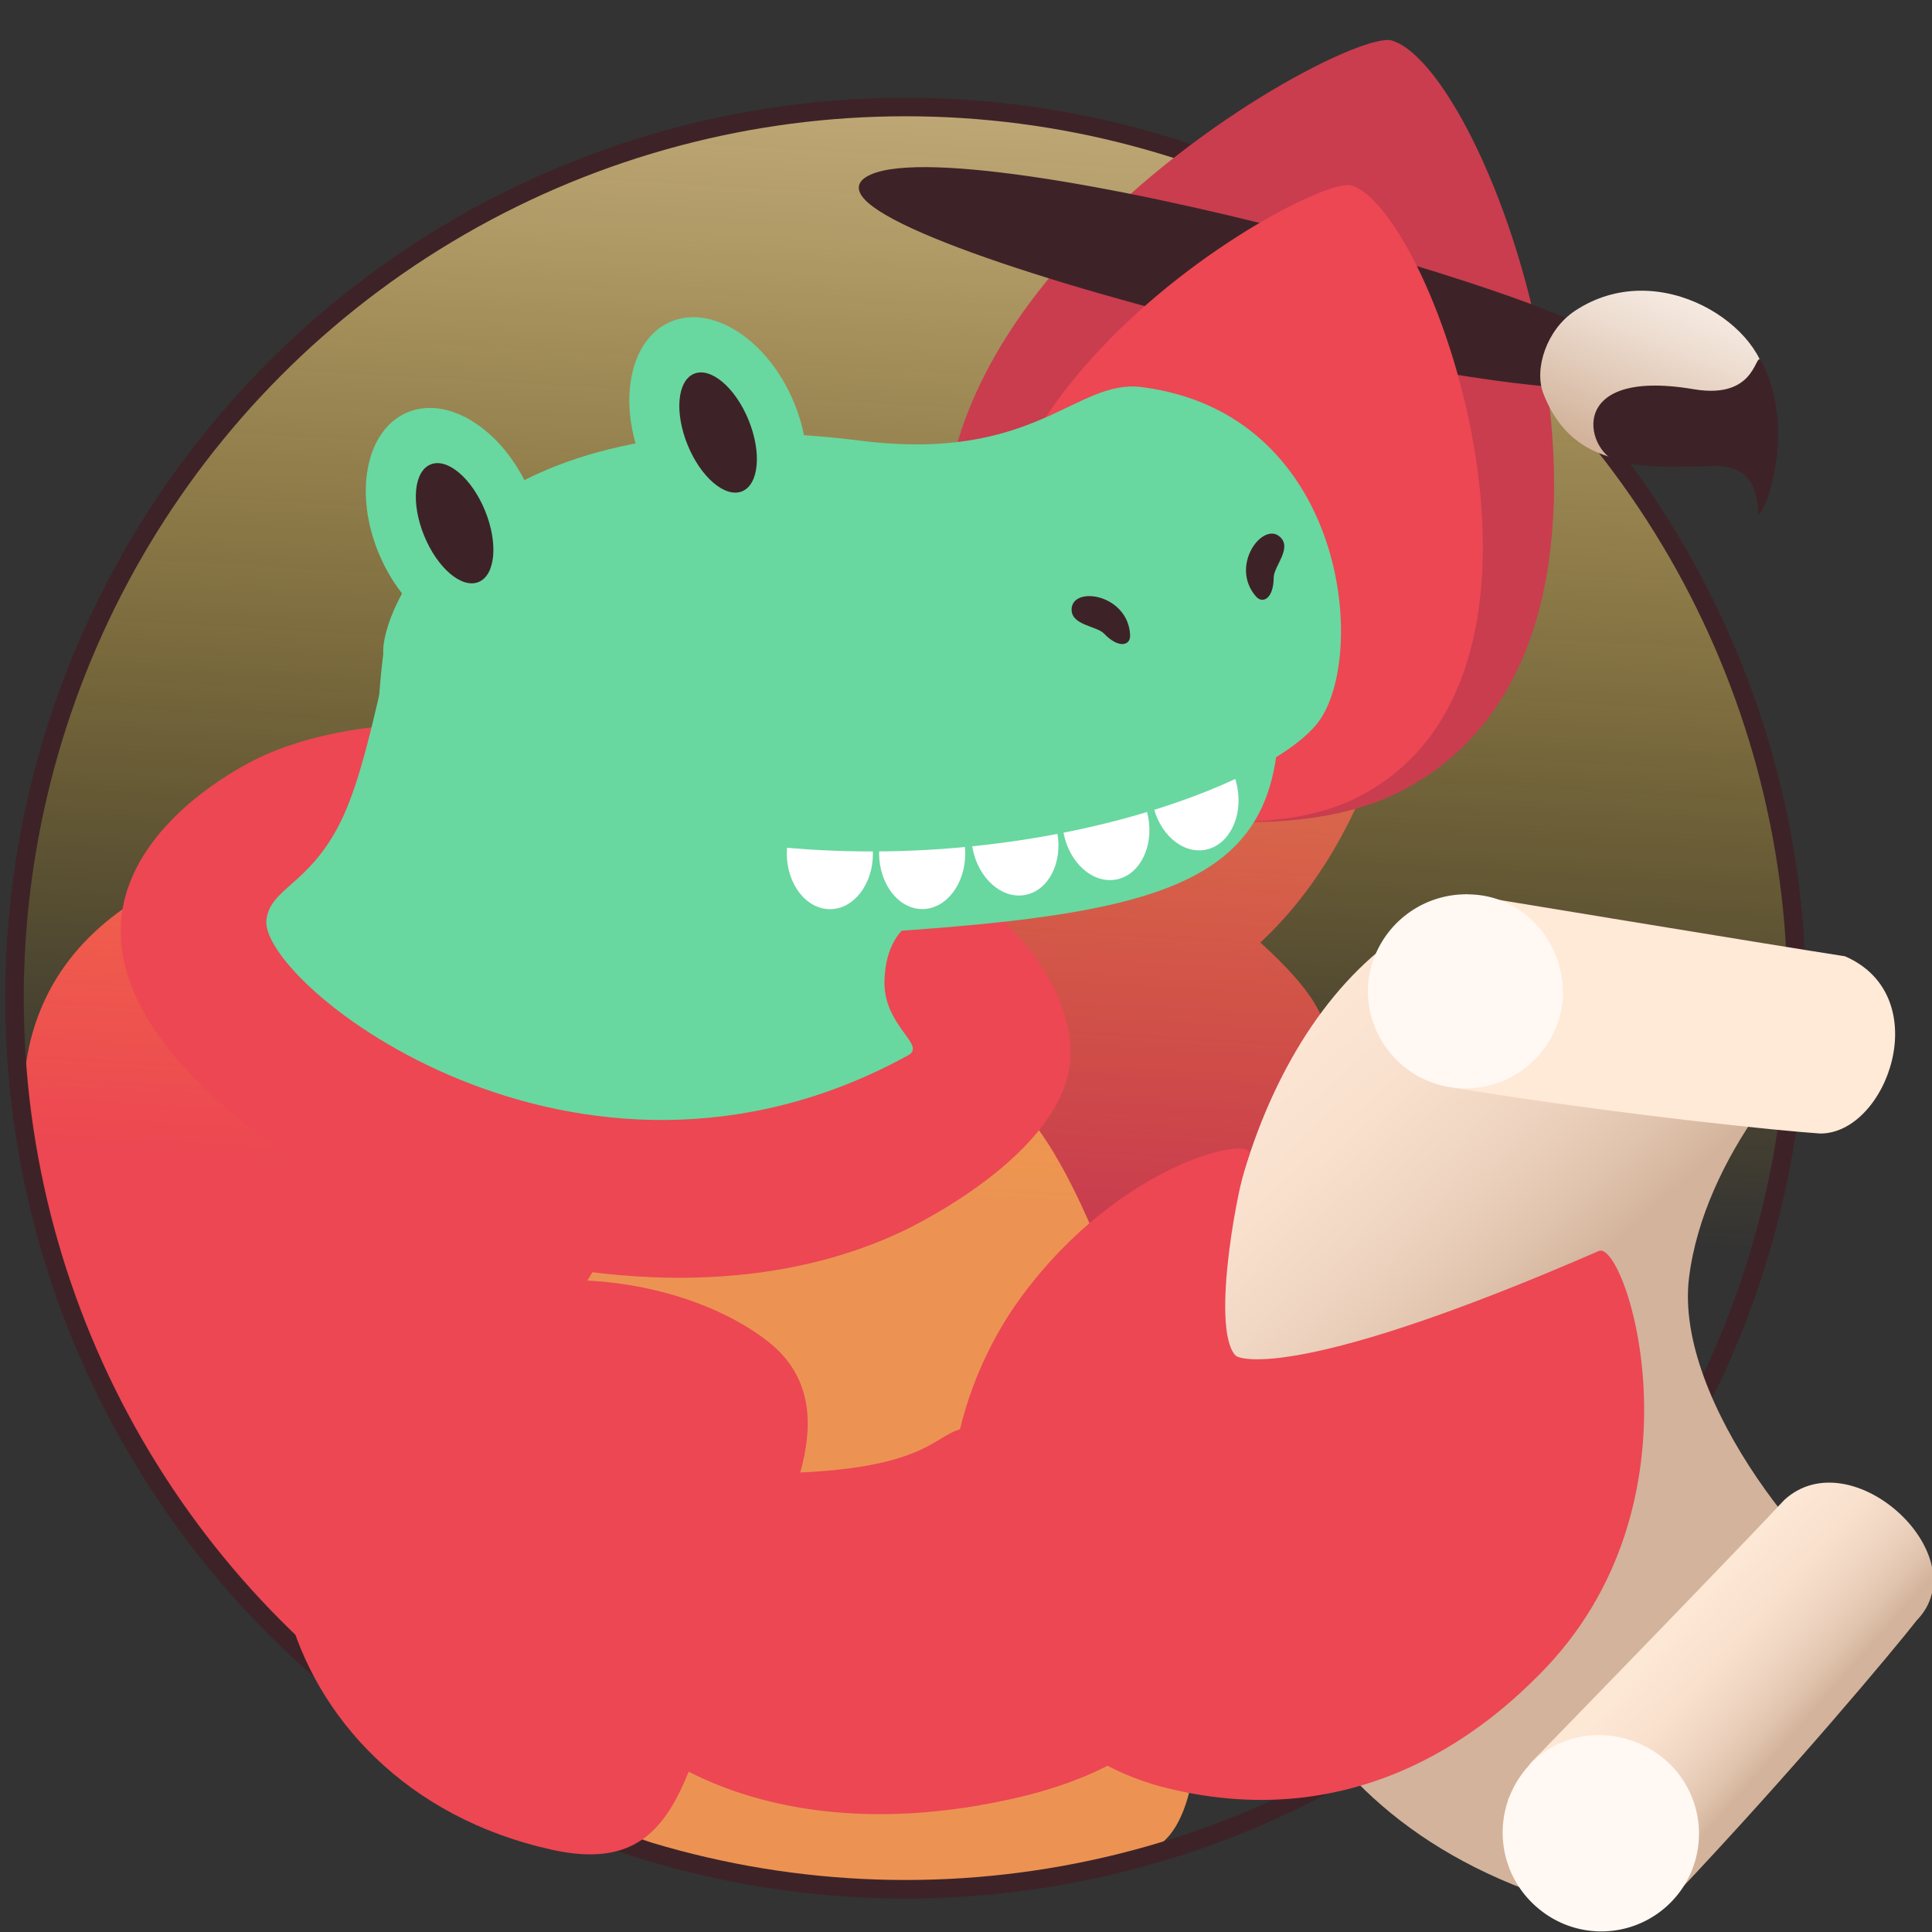 <?xml version="1.0" encoding="UTF-8" standalone="no"?>
<svg
   xmlns:dc="http://purl.org/dc/elements/1.1/"
   xmlns:cc="http://creativecommons.org/ns#"
   xmlns:rdf="http://www.w3.org/1999/02/22-rdf-syntax-ns#"
   xmlns:svg="http://www.w3.org/2000/svg"
   xmlns="http://www.w3.org/2000/svg"
   xmlns:sodipodi="http://sodipodi.sourceforge.net/DTD/sodipodi-0.dtd"
   xmlns:inkscape="http://www.inkscape.org/namespaces/inkscape"
   viewBox="0 0 64 64"
   version="1.1"
   id="svg3983"
   sodipodi:docname="icon.svg"
   width="64"
   height="64"
   inkscape:version="0.92.4 (5da689c313, 2019-01-14)">
  <rect x="0" y="0" width="64" height="64" fill="#333333" stroke="none"/>
  <sodipodi:namedview
     pagecolor="#ffffff"
     bordercolor="#666666"
     borderopacity="1"
     objecttolerance="10"
     gridtolerance="10"
     guidetolerance="10"
     inkscape:pageopacity="0"
     inkscape:pageshadow="2"
     inkscape:window-width="1920"
     inkscape:window-height="1017"
     id="namedview3985"
     showgrid="false"
     fit-margin-top="0"
     fit-margin-left="0"
     fit-margin-right="0"
     fit-margin-bottom="0"
     inkscape:zoom="11.103836"
     inkscape:cx="45.296746"
     inkscape:cy="36.075748"
     inkscape:window-x="1912"
     inkscape:window-y="-8"
     inkscape:window-maximized="1"
     inkscape:current-layer="svg3983" />
  <defs
     id="defs3907">
    <style
       id="style3851">.cls-1{fill:#c93d4e;}.cls-2{fill:#ec4753;}.cls-3{fill:#ec9353;}.cls-4,.cls-5{stroke:#3d2327;}.cls-4,.cls-5,.cls-9{stroke-miterlimit:10;}.cls-4{stroke-width:3px;fill:url(#linear-gradient);}.cls-5,.cls-7{fill:#3d2327;}.cls-5{stroke-width:0.5px;}.cls-6{fill:url(#linear-gradient-2);}.cls-8{fill:url(#linear-gradient-3);}.cls-9{fill:none;stroke:#000;}.cls-10{fill:#ffe9d7;}.cls-11{fill:#fff8f3;}.cls-12{fill:url(#linear-gradient-4);}.cls-13{fill:#69d7a0;}.cls-14{fill:#fff;}</style>
    <linearGradient
       id="linear-gradient"
       x1="143.64"
       y1="187.5"
       x2="162.5"
       y2="-144.55"
       gradientUnits="userSpaceOnUse">
      <stop
         offset="0"
         stop-color="#ffc509"
         stop-opacity="0"
         id="stop3853" />
      <stop
         offset="0.09"
         stop-color="#ffca23"
         stop-opacity="0.13"
         id="stop3855" />
      <stop
         offset="0.28"
         stop-color="#ffd359"
         stop-opacity="0.39"
         id="stop3857" />
      <stop
         offset="0.46"
         stop-color="#ffdb86"
         stop-opacity="0.61"
         id="stop3859" />
      <stop
         offset="0.63"
         stop-color="#ffe1a9"
         stop-opacity="0.78"
         id="stop3861" />
      <stop
         offset="0.78"
         stop-color="#ffe5c2"
         stop-opacity="0.9"
         id="stop3863" />
      <stop
         offset="0.91"
         stop-color="#ffe8d2"
         stop-opacity="0.97"
         id="stop3865" />
      <stop
         offset="1"
         stop-color="#ffe9d7"
         id="stop3867" />
    </linearGradient>
    <linearGradient
       id="linear-gradient-2"
       x1="276.11"
       y1="30.64"
       x2="261.61"
       y2="66.79"
       gradientUnits="userSpaceOnUse">
      <stop
         offset="0"
         stop-color="#fff8f3"
         id="stop3870" />
      <stop
         offset="0.19"
         stop-color="#faf1ea"
         id="stop3872" />
      <stop
         offset="0.49"
         stop-color="#eeded2"
         id="stop3874" />
      <stop
         offset="0.87"
         stop-color="#dabfaa"
         id="stop3876" />
      <stop
         offset="1"
         stop-color="#d3b39b"
         id="stop3878" />
    </linearGradient>
    <linearGradient
       id="linear-gradient-3"
       x1="247.2"
       y1="206.72"
       x2="173.33"
       y2="126.68"
       gradientUnits="userSpaceOnUse">
      <stop
         offset="0"
         stop-color="#d3b39b"
         id="stop3881" />
      <stop
         offset="0.09"
         stop-color="#e0c3ad"
         id="stop3883" />
      <stop
         offset="0.23"
         stop-color="#eed4c0"
         id="stop3885" />
      <stop
         offset="0.39"
         stop-color="#f8e0cd"
         id="stop3887" />
      <stop
         offset="0.59"
         stop-color="#fde7d5"
         id="stop3889" />
      <stop
         offset="1"
         stop-color="#ffe9d7"
         id="stop3891" />
    </linearGradient>
    <linearGradient
       id="linear-gradient-4"
       x1="307.08"
       y1="292.77"
       x2="255.39"
       y2="247.22"
       gradientUnits="userSpaceOnUse">
      <stop
         offset="0.38"
         stop-color="#d3b39b"
         id="stop3894" />
      <stop
         offset="0.43"
         stop-color="#e0c3ad"
         id="stop3896" />
      <stop
         offset="0.52"
         stop-color="#eed4c0"
         id="stop3898" />
      <stop
         offset="0.62"
         stop-color="#f8e0cd"
         id="stop3900" />
      <stop
         offset="0.75"
         stop-color="#fde7d5"
         id="stop3902" />
      <stop
         offset="1"
         stop-color="#ffe9d7"
         id="stop3904" />
    </linearGradient>
  </defs>
  <title
     id="title3909">crabigator</title>
  <g
     id="crab_arm_behind"
     data-name="crab arm behind"
     transform="matrix(0.205,0,0,0.205,0.172,1.326)">
    <path
       class="cls-1"
       d="m 121.81,163.81 c -3,-25.55 13.32,-47.31 27,-54.36 17.34,-8.93 30.16,14.91 41.1,24.91 17.65,16.13 31.76,24.09 19.34,40.72 -28.88,38.74 -83.01,26.3 -87.44,-11.27 z"
       id="path3911"
       inkscape:connector-curvature="0"
       style="fill:#c93d4e" />
    <path
       class="cls-1"
       d="m 167.61,84.47 c -2.1,5.72 4.75,7.82 -7.69,35 -24,52.47 50.73,56.17 65.38,-17.51 8,-40.33 -21.18,-50.27 -32.88,-47.08 -11.7,3.19 -22.72,23.88 -24.81,29.59 z"
       id="path3913"
       inkscape:connector-curvature="0"
       style="fill:#c93d4e" />
  </g>
  <g
     id="crab_body"
     data-name="crab body"
     transform="matrix(0.205,0,0,0.205,0.172,1.326)">
    <path
       class="cls-2"
       d="m 134.41,297.86 c 45.25,-1.8 47.73,-3.31 50.91,-42.43 2.7,-33.19 -15.58,-78.15 -38.36,-100.2 -36.8,-35.62 -149.42,-42.47 -143.83,20.89 5.54,62.7 66.45,121.74 131.28,121.74 z"
       id="path3916"
       inkscape:connector-curvature="0"
       style="fill:#ec4753" />
    <path
       class="cls-3"
       d="m 97.07,195.57 c 13.83,-22 49.19,-39.17 66,-24 19.25,17.4 41.24,110.51 22.62,120.59 -21.19,11.49 -161.95,20 -88.62,-96.59 z"
       id="path3918"
       inkscape:connector-curvature="0"
       style="fill:#ec9353" />
  </g>
  <g
     id="background"
     transform="matrix(0.205,0,0,0.205,0.172,1.326)">
    <circle
       class="cls-4"
       cx="145.5"
       cy="154.82"
       r="144"
       id="circle3921"
       style="fill:url(#linear-gradient);stroke:#3d2327;stroke-width:3px;stroke-miterlimit:10" />
  </g>
  <g
     id="left_arm_back"
     data-name="left arm back"
     transform="matrix(0.205,0,0,0.205,0.172,1.326)">
    <path
       class="cls-1"
       d="M 224.06,0.08 C 240.62,5 273.6,98.66 224.28,122 c -16.9,8 -49.76,5.1 -60.54,-9.29 C 118.33,52.11 215.7,-2.39 224.06,0.08 Z"
       id="path3924"
       inkscape:connector-curvature="0"
       style="fill:#c93d4e" />
  </g>
  <g
     id="brush"
     transform="matrix(0.205,0,0,0.205,0.172,1.326)">
    <path
       id="wood"
       class="cls-5"
       d="m 139.24,22.35 c 14.25,-8.9 130.67,22.72 126,31.72 C 259.66,64.64 125,31.25 139.24,22.35 Z"
       inkscape:connector-curvature="0"
       style="fill:#3d2327;stroke:#3d2327;stroke-width:0.5px;stroke-miterlimit:10" />
    <path
       id="brush_head"
       data-name="brush head"
       class="cls-6"
       d="m 248.54,57.09 c -1.52,-4 0.58,-10.3 5.08,-13.3 13.71,-9.14 31.15,2.71 31,12.32 -0.23,12.14 -17.31,12.76 -22.92,11.81 -8.1,-1.38 -11.45,-6.39 -13.16,-10.83 z"
       inkscape:connector-curvature="0"
       style="fill:url(#linear-gradient-2)" />
    <path
       id="ink"
       class="cls-7"
       d="m 283.25,76.42 c -0.1,-4.3 -1.63,-7.77 -7.37,-7.59 -4.87,0.15 -9.23,0.4 -14.85,-0.55 -5.37,-0.91 -9.76,-15.52 11.84,-11.85 10.73,1.82 9.76,-6.92 11,-4.38 6.22,12.22 -0.57,26.74 -0.62,24.37 z"
       inkscape:connector-curvature="0"
       style="fill:#3d2327" />
  </g>
  <g
     id="left_arm_front"
     data-name="left arm front"
     transform="matrix(0.205,0,0,0.205,0.172,1.326)">
    <path
       class="cls-2"
       d="m 217.54,23.49 c 13.4,4 40.12,80.28 0.22,99.26 -13.67,6.51 -40.27,4.14 -49,-7.58 C 132,65.81 210.77,21.47 217.54,23.49 Z"
       id="path3931"
       inkscape:connector-curvature="0"
       style="fill:#ec4753" />
  </g>
  <g
     id="scroll_middle"
     data-name="scroll middle"
     transform="matrix(0.205,0,0,0.205,0.172,1.326)">
    <path
       class="cls-8"
       d="m 304.23,253.75 c -11.18,-5.56 -34.58,-33.69 -32.14,-53.71 2.4,-19.62 18.59,-37.63 26,-42.34 7.41,-4.71 -60.18,-19 -60.18,-19 -29.14,8.1 -44.78,48.22 -41.89,83.7 1.62,20 5.54,63.63 56.64,78.83 z"
       id="path3934"
       inkscape:connector-curvature="0"
       style="fill:url(#linear-gradient-3)" />
  </g>
  <g
     id="scroll_top"
     data-name="scroll top"
     transform="matrix(0.205,0,0,0.205,0.172,1.326)">
    <path
       class="cls-9"
       d="M 207.7,201.4"
       id="path3937"
       inkscape:connector-curvature="0"
       style="fill:none;stroke:#000000;stroke-miterlimit:10" />
    <path
       class="cls-10"
       d="m 236,138.06 c 0,0 49.33,8.14 61.3,10 14.79,6.42 6.81,28.67 -4,28.64 -6.06,-0.4 -31.43,-2.9 -58.85,-7.32 -8.88,-1.44 -9.9,-14.41 -10.28,-15.85 -2.08,-7.6 11.83,-15.47 11.83,-15.47 z"
       id="path3939"
       inkscape:connector-curvature="0"
       style="fill:#ffe9d7" />
    <path
       class="cls-11"
       d="m 220.21,152.8 a 15.79,15.79 0 0 0 31.51,2.06 c 0.37,-9 -6.17,-16.42 -14.73,-16.79 a 15.92,15.92 0 0 0 -16.78,14.73 z"
       id="path3941"
       inkscape:connector-curvature="0"
       style="fill:#fff8f3" />
  </g>
  <g
     id="scroll_bottom"
     data-name="scroll bottom"
     transform="matrix(0.205,0,0,0.205,0.172,1.326)">
    <path
       class="cls-9"
       d="M 207.7,201.4"
       id="path3944"
       inkscape:connector-curvature="0"
       style="fill:none;stroke:#000000;stroke-miterlimit:10" />
    <path
       class="cls-12"
       d="m 242.9,284.24 3.58,-5.81 c 0,0 32.77,-33.67 41,-42.51 10.88,-10 31.46,9.12 21.41,19.45 -3.73,4.78 -20.08,24.35 -39.16,44.52 -6.19,6.54 -7.85,-3.9 -9.25,-4.39 -7.46,-2.65 -19.42,0.79 -17.62,-11.26"
       id="path3946"
       inkscape:connector-curvature="0"
       style="fill:url(#linear-gradient-4)" />
    <path
       class="cls-11"
       d="m 248,302.13 a 15.79,15.79 0 1 0 19.43,-24.89 c -7.2,-5.36 -17,-4.14 -22.16,2.73 a 15.92,15.92 0 0 0 2.73,22.16 z"
       id="path3948"
       inkscape:connector-curvature="0"
       style="fill:#fff8f3" />
  </g>
  <g
     id="right_arm"
     data-name="right arm"
     transform="matrix(0.205,0,0,0.205,0.172,1.326)">
    <path
       class="cls-2"
       d="m 62.68,208.06 c 22.06,-13.24 48.6,-7.28 60.66,2.31 15.26,12.14 -1.21,33.62 -5.84,47.7 -7.46,22.72 -8.92,38.85 -29.18,34.36 C 41.13,282 30.23,227.52 62.68,208.06 Z"
       id="path3951"
       inkscape:connector-curvature="0"
       style="fill:#ec4753" />
    <path
       class="cls-2"
       d="m 155.73,224.24 c -6.07,0.44 -5.17,7.54 -35.1,7.38 -57.69,-0.31 -30.38,69.32 42.82,52.42 40.06,-9.25 37.13,-40 29.42,-49.32 -7.71,-9.32 -31.07,-10.92 -37.14,-10.48 z"
       id="path3953"
       inkscape:connector-curvature="0"
       style="fill:#ec4753" />
    <path
       class="cls-2"
       d="m 187.31,282.37 c -18.45,-4.68 -27.69,-20.29 -28.68,-22 -10.85,-19 -5.44,-42.14 5.36,-57 16.46,-22.56 38.76,-26.73 37,-23.08 -1.61,3.35 -6.32,27.83 -2.19,32.27 0.71,0.76 10.95,3.91 58.72,-16.88 4.36,-1.9 18.3,40.7 -9.8,68.63 -6.72,6.69 -27.63,26.37 -60.41,18.06 z"
       id="path3955"
       inkscape:connector-curvature="0"
       style="fill:#ec4753" />
  </g>
  <g
     id="crab_neck"
     data-name="crab neck"
     transform="matrix(0.205,0,0,0.205,0.172,1.326)">
    <path
       id="neck"
       class="cls-2"
       d="m 38.52,117.27 c -2.73,1.54 -17.9,10.1 -19.68,24 -3.41,26.62 44.09,49.36 47.3,50.7 8.63,3.61 46.21,15.74 78.54,0.68 3.11,-1.45 28.08,-13.79 27.46,-29.57 C 170.7,126.54 75.69,96.28 38.52,117.27 Z"
       inkscape:connector-curvature="0"
       style="fill:#ec4753" />
  </g>
  <g
     id="crab_head"
     data-name="crab head"
     transform="matrix(0.205,0,0,0.205,0.172,1.326)">
    <path
       class="cls-13"
       d="m 64.8,91.86 c -3.47,4.79 -5.46,25 -11.12,35.49 -5,9.25 -10.86,9.82 -11.47,14.82 -1.21,10.23 50.11,51.36 103.7,21.89 3.06,-1.68 -4.11,-4.76 -3.82,-12.18 0.35,-9.07 6,-9.26 6.35,-12.18 C 150.6,121.75 77.12,74.85 64.8,91.86 Z"
       id="path3960"
       inkscape:connector-curvature="0"
       style="fill:#69d7a0" />
    <ellipse
       id="right_eye_back"
       data-name="right eye back"
       class="cls-13"
       cx="115.2"
       cy="63.42"
       rx="13.18"
       ry="19.47"
       transform="rotate(-23.31,115.197,63.412)"
       style="fill:#69d7a0" />
    <ellipse
       id="left_eye_back"
       data-name="left eye back"
       class="cls-13"
       cx="72.62"
       cy="78.08"
       rx="13.18"
       ry="19.47"
       transform="rotate(-23.31,72.621,78.082)"
       style="fill:#69d7a0" />
    <path
       id="Lower_Crab_Jaw"
       data-name="Lower Crab Jaw"
       class="cls-13"
       d="m 60.33,107.1 c -1.07,13.34 34.23,39.66 59.25,38.33 67.24,-3.59 89.8,-5.73 85.76,-44 -4.11,-39 -103.63,-41.95 -140.8,-10.81 -2.78,2.31 -3.34,5.61 -4.21,16.48 z"
       inkscape:connector-curvature="0"
       style="fill:#69d7a0" />
    <ellipse
       class="cls-14"
       cx="133.25"
       cy="131.45"
       rx="6.96"
       ry="9"
       transform="rotate(-0.34,132.743,130.153)"
       id="ellipse3965"
       style="fill:#ffffff" />
    <ellipse
       class="cls-14"
       cx="148.17"
       cy="131.44"
       rx="6.96"
       ry="9"
       transform="rotate(-0.34,146.224,130.193)"
       id="ellipse3967"
       style="fill:#ffffff" />
    <ellipse
       class="cls-14"
       cx="163.16"
       cy="129.29"
       rx="6.96"
       ry="9"
       transform="rotate(-10.81,163.234,129.332)"
       id="ellipse3969"
       style="fill:#ffffff" />
    <ellipse
       class="cls-14"
       cx="177.86"
       cy="126.8"
       rx="6.96"
       ry="9"
       transform="rotate(-10.81,177.92,126.83)"
       id="ellipse3971"
       style="fill:#ffffff" />
    <ellipse
       class="cls-14"
       cx="192.26"
       cy="121.99"
       rx="6.96"
       ry="9"
       transform="rotate(-10.81,192.345,122.01)"
       id="ellipse3973"
       style="fill:#ffffff" />
    <path
       id="Upper_Crab_Jaw"
       data-name="Upper Crab Jaw"
       class="cls-13"
       d="m 138.19,64.74 c 28.36,3.58 34.72,-10 45.43,-8.66 32.59,4.12 36.55,42.14 28.93,53.63 -7.05,10.62 -49.36,26.68 -95.47,19.71 -28.68,-4.33 -56.06,-16.74 -56,-30.75 0.05,-7.48 14.28,-41.86 77.11,-33.93 z"
       inkscape:connector-curvature="0"
       style="fill:#69d7a0" />
    <ellipse
       id="left_eye"
       data-name="left eye"
       class="cls-7"
       cx="72.62"
       cy="78.08"
       rx="5.32"
       ry="10.26"
       transform="rotate(-22.19,72.621,78.078)"
       style="fill:#3d2327" />
    <ellipse
       id="right_eye"
       data-name="right eye"
       class="cls-7"
       cx="115.2"
       cy="63.42"
       rx="5.32"
       ry="10.26"
       transform="rotate(-22.19,115.211,63.421)"
       style="fill:#3d2327" />
    <path
       class="cls-7"
       d="m 172.34,91.73 c 0.49,-3.54 9.13,-2.06 9.44,4.43 0.08,1.73 -1.88,2.2 -4.2,-0.23 -1.24,-1.31 -5.58,-1.34 -5.24,-4.2 z"
       id="path3978"
       inkscape:connector-curvature="0"
       style="fill:#3d2327" />
    <path
       class="cls-7"
       d="m 205.87,80.18 c -2.79,-2.22 -8,4.81 -3.77,9.72 1.13,1.31 2.88,0.3 2.88,-3.06 C 205,85 208.14,82 205.87,80.18 Z"
       id="path3980"
       inkscape:connector-curvature="0"
       style="fill:#3d2327" />
  </g>
</svg>
